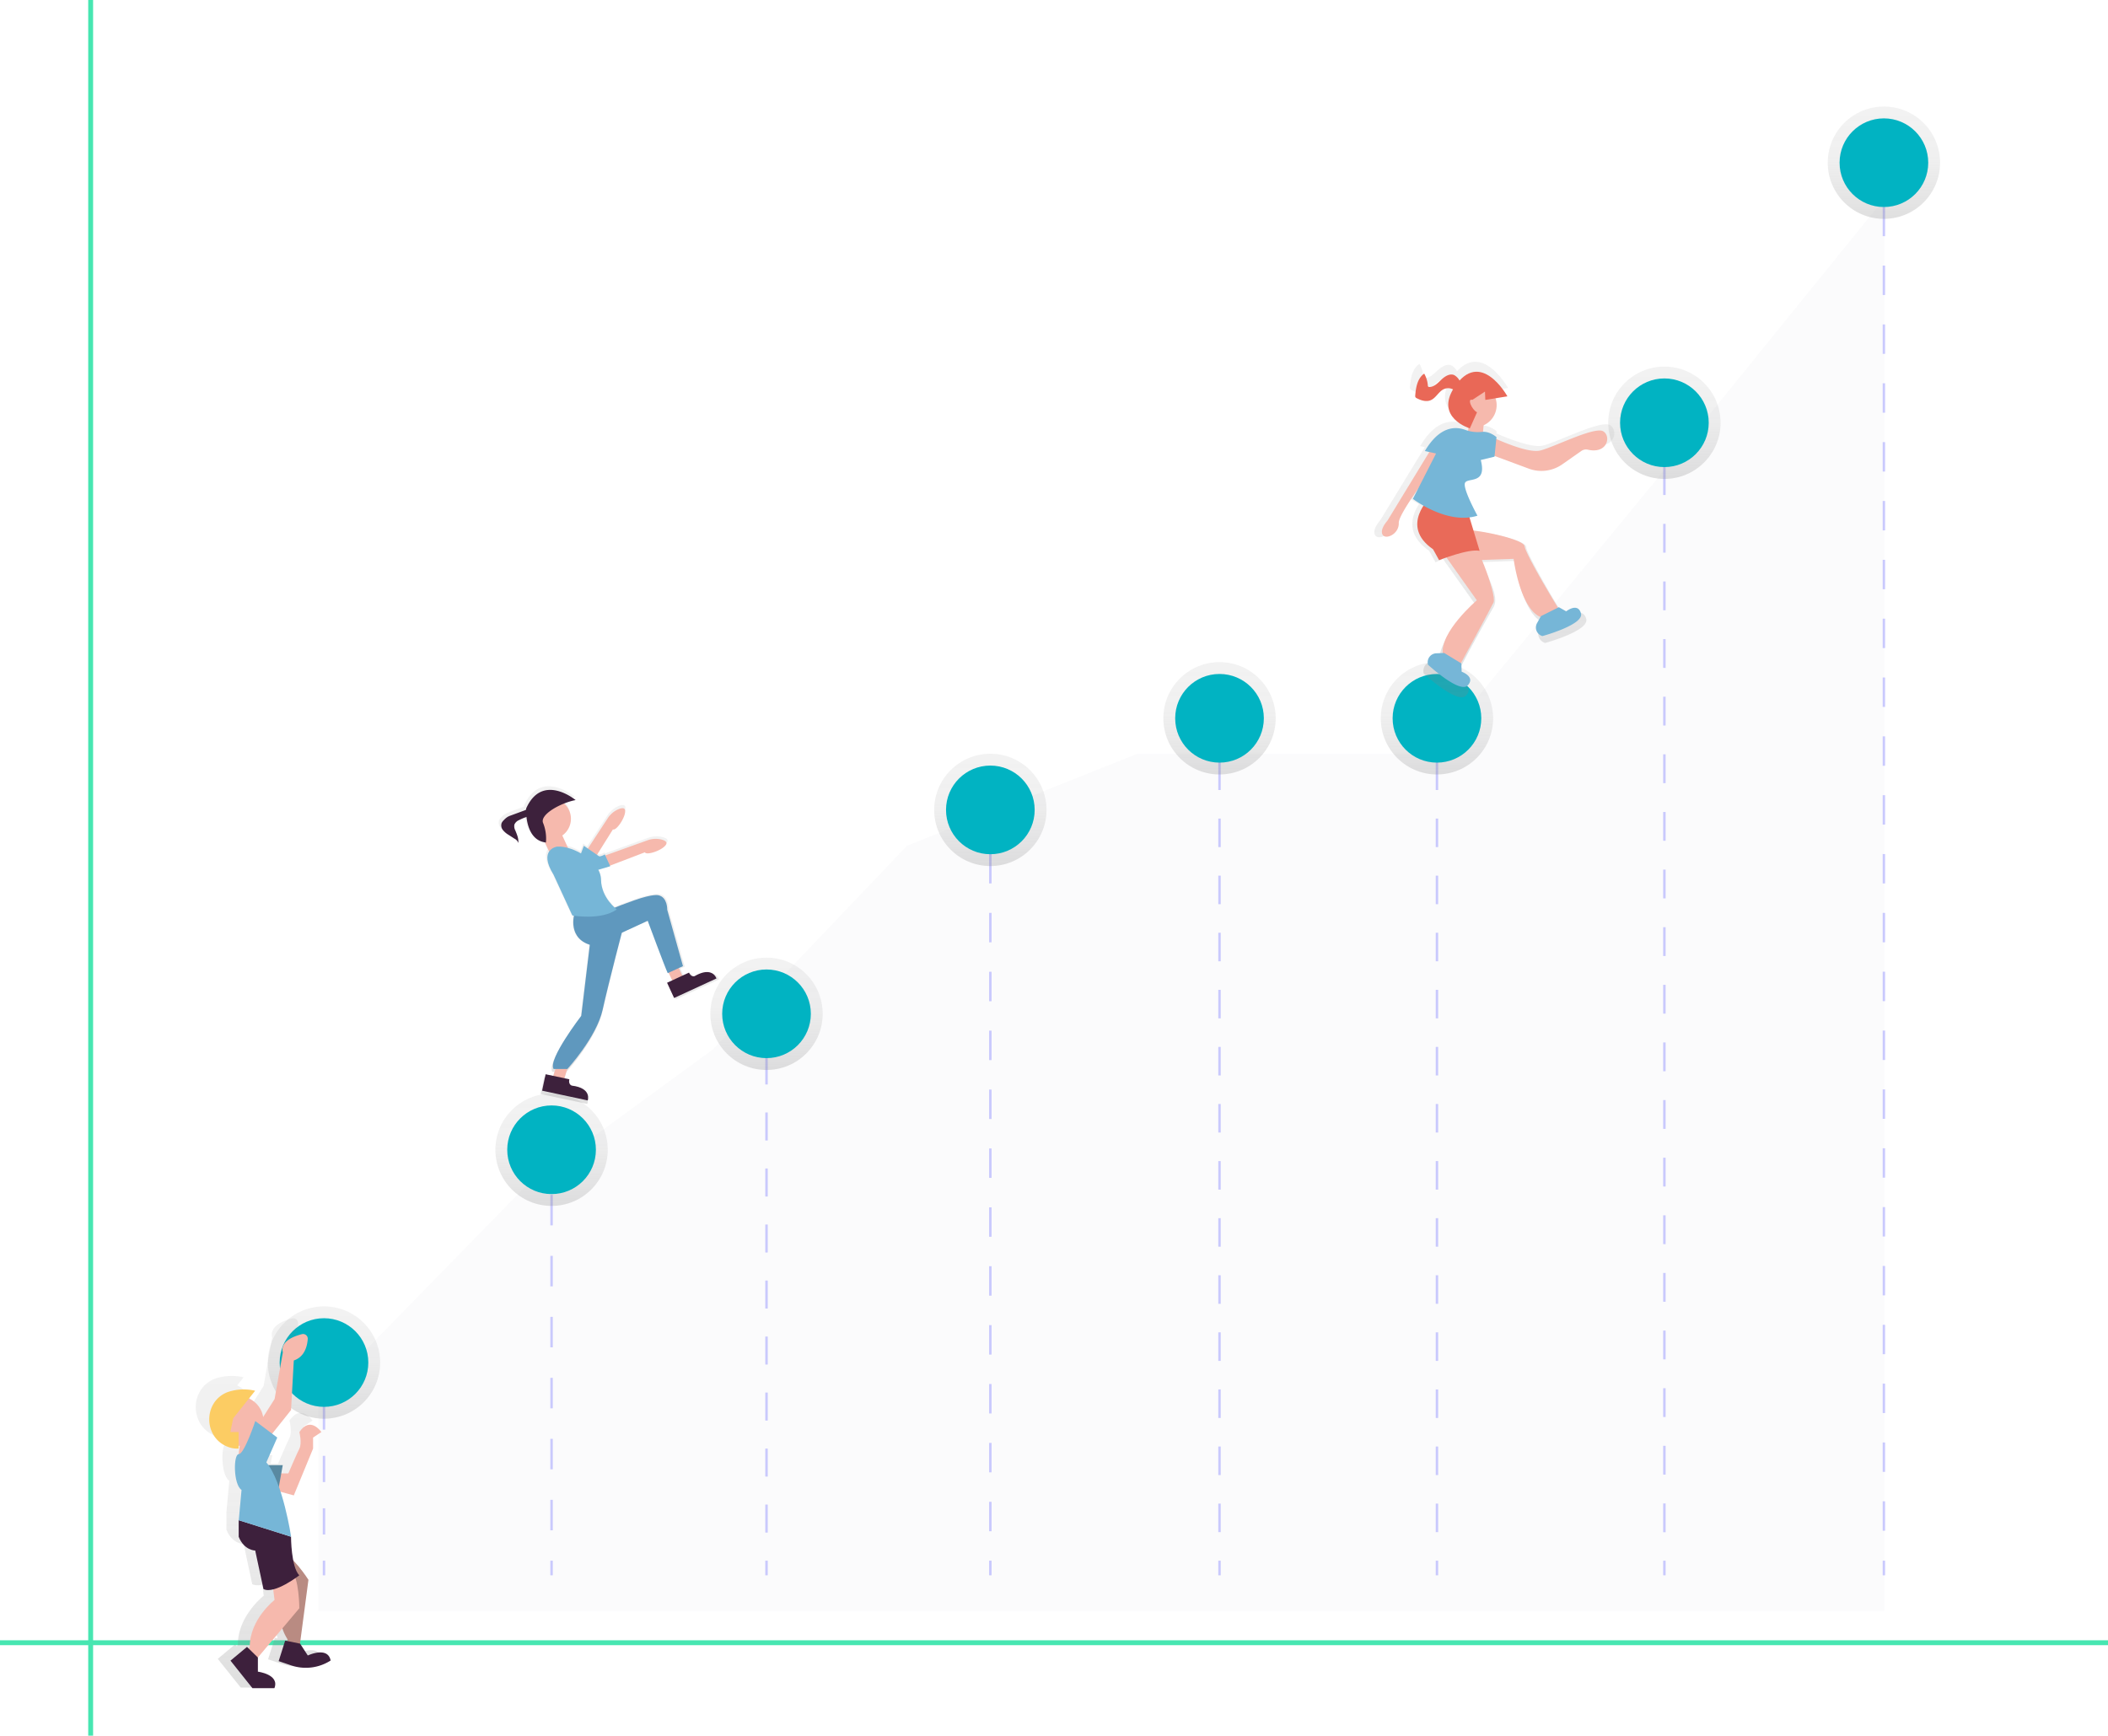 <svg data-name="Layer 1" xmlns="http://www.w3.org/2000/svg" xmlns:xlink="http://www.w3.org/1999/xlink" width="864" height="711.45" viewBox="0 0 864 711.45"><defs><linearGradient id="a" x1="132.79" y1="581.52" x2="132.79" y2="535.49" gradientUnits="userSpaceOnUse"><stop offset="0" stop-color="gray" stop-opacity=".25"/><stop offset=".54" stop-color="gray" stop-opacity=".12"/><stop offset="1" stop-color="gray" stop-opacity=".1"/></linearGradient><linearGradient id="b" x1="226.07" y1="494.3" x2="226.07" y2="448.27" xlink:href="#a"/><linearGradient id="c" x1="314.17" y1="438.58" x2="314.17" y2="392.55" xlink:href="#a"/><linearGradient id="d" x1="405.91" y1="355" x2="405.91" y2="308.96" xlink:href="#a"/><linearGradient id="e" x1="499.84" y1="317.44" x2="499.84" y2="271.41" xlink:href="#a"/><linearGradient id="f" x1="588.96" y1="317.44" x2="588.96" y2="271.41" xlink:href="#a"/><linearGradient id="g" x1="682.18" y1="196.31" x2="682.18" y2="150.27" xlink:href="#a"/><linearGradient id="h" x1="772.15" y1="89.71" x2="772.15" y2="43.67" xlink:href="#a"/><linearGradient id="i" x1="1136.24" y1="225.44" x2="1136.24" y2="88.25" gradientTransform="rotate(-2.32 4761.632 8999.205)" xlink:href="#a"/><linearGradient id="j" x1="274.12" y1="785.99" x2="274.12" y2="634.59" xlink:href="#a"/><linearGradient id="k" x1="417.52" y1="546.79" x2="417.52" y2="416.57" xlink:href="#a"/></defs><title>growing</title><path fill="#eceff1" opacity=".2" d="M130.53 660.4v-87.21l85.21-87.22 76.35-55.72 79.67-83.59 94.06-37.55h120.61l99.59-121.14 86.31-106.6V660.4h-641.8z"/><g opacity=".2"><path fill="#01b3c2" d="M132.79 558.51v87.21"/><path fill="none" stroke="#00f" stroke-miterlimit="10" d="M132.79 558.51v6"/><path fill="none" stroke="#00f" stroke-miterlimit="10" stroke-dasharray="10.75 10.75" d="M132.79 575.25v59.1"/><path fill="none" stroke="#00f" stroke-miterlimit="10" d="M132.79 639.72v6"/><path fill="#01b3c2" d="M226.07 471.29v174.43"/><path fill="none" stroke="#00f" stroke-miterlimit="10" d="M226.07 471.29v6"/><path fill="none" stroke="#00f" stroke-miterlimit="10" stroke-dasharray="12.5 12.5" d="M226.07 489.78v143.7"/><path fill="none" stroke="#00f" stroke-miterlimit="10" d="M226.07 639.72v6"/><path fill="#01b3c2" d="M314.17 415.56v230.16"/><path fill="none" stroke="#00f" stroke-miterlimit="10" d="M314.17 415.56v6"/><path fill="none" stroke="#00f" stroke-miterlimit="10" stroke-dasharray="11.48 11.48" d="M314.17 433.05v200.93"/><path fill="none" stroke="#00f" stroke-miterlimit="10" d="M314.17 639.72v6"/><path fill="#01b3c2" d="M405.91 331.98v313.74"/><path fill="none" stroke="#00f" stroke-miterlimit="10" d="M405.91 331.98v6"/><path fill="none" stroke="#00f" stroke-miterlimit="10" stroke-dasharray="12.07 12.07" d="M405.91 350.05v283.64"/><path fill="none" stroke="#00f" stroke-miterlimit="10" d="M405.91 639.72v6"/><path fill="#01b3c2" d="M499.84 294.43v351.29"/><path fill="none" stroke="#00f" stroke-miterlimit="10" d="M499.84 294.43v6"/><path fill="none" stroke="#00f" stroke-miterlimit="10" stroke-dasharray="11.7 11.7" d="M499.84 312.13v321.74"/><path fill="none" stroke="#00f" stroke-miterlimit="10" d="M499.84 639.72v6"/><path fill="#01b3c2" d="M588.96 294.43v351.29"/><path fill="none" stroke="#00f" stroke-miterlimit="10" d="M588.96 294.43v6"/><path fill="none" stroke="#00f" stroke-miterlimit="10" stroke-dasharray="11.7 11.7" d="M588.96 312.13v321.74"/><path fill="none" stroke="#00f" stroke-miterlimit="10" d="M588.96 639.72v6"/><path fill="#01b3c2" d="M682.18 173.29v472.43"/><path fill="none" stroke="#00f" stroke-miterlimit="10" d="M682.18 173.29v6"/><path fill="none" stroke="#00f" stroke-miterlimit="10" stroke-dasharray="11.81 11.81" d="M682.18 191.1v442.72"/><path fill="none" stroke="#00f" stroke-miterlimit="10" d="M682.18 639.72v6"/><path fill="#01b3c2" d="M772.15 66.69v579.03"/><path fill="none" stroke="#00f" stroke-miterlimit="10" d="M772.15 66.69v6"/><path fill="none" stroke="#00f" stroke-miterlimit="10" stroke-dasharray="12.06 12.06" d="M772.15 84.75v548.94"/><path fill="none" stroke="#00f" stroke-miterlimit="10" d="M772.15 639.72v6"/></g><circle cx="132.79" cy="558.51" r="23.02" fill="url(#a)"/><circle cx="226.07" cy="471.29" r="23.02" fill="url(#b)"/><circle cx="314.17" cy="415.56" r="23.02" fill="url(#c)"/><circle cx="405.91" cy="331.98" r="23.02" fill="url(#d)"/><circle cx="499.84" cy="294.43" r="23.02" fill="url(#e)"/><circle cx="588.96" cy="294.43" r="23.02" fill="url(#f)"/><circle cx="682.18" cy="173.29" r="23.02" fill="url(#g)"/><circle cx="772.15" cy="66.69" r="23.02" fill="url(#h)"/><circle cx="132.79" cy="558.51" r="18.17" fill="#01b3c2"/><circle cx="226.07" cy="471.29" r="18.17" fill="#01b3c2"/><circle cx="314.17" cy="415.56" r="18.17" fill="#01b3c2"/><circle cx="405.91" cy="331.98" r="18.17" fill="#01b3c2"/><circle cx="499.84" cy="294.43" r="18.17" fill="#01b3c2"/><circle cx="588.96" cy="294.43" r="18.17" fill="#01b3c2"/><circle cx="682.18" cy="173.29" r="18.17" fill="#01b3c2"/><circle cx="772.15" cy="66.69" r="18.17" fill="#01b3c2"/><path d="M827.92 268.54c-3.72-2.27-21.51 6.93-27.51 8.38-4.39 1.07-14.17-2.85-19.09-5l.09-.87s-2.77-2.54-6.11-2.3c2.77-3 4.74-8.79 4.79-14.44l6-1s-10.27-18.6-20.92-6.84a5 5 0 0 0-2.32-2.42c-1.94-.78-4 .58-5.57 2s-3.14 3.15-5.23 3.17a.72.72 0 0 1-.44-.1.83.83 0 0 1-.24-.64 12.09 12.09 0 0 0-1.58-5.09c-2.95 2-3.63 6-3.91 9.6a1.29 1.29 0 0 0 .06.64 1.27 1.27 0 0 0 .62.53c1.87 1 4.1 1.67 6 .86 2.33-1 3.45-3.77 5.74-4.83a4.61 4.61 0 0 1 4 .13c-5.11 8.73.52 13.53 4.37 15.63a11.45 11.45 0 0 0 .69 1.83c-4.22-1.49-11-1.41-17.28 9.35l1.92.4-18.24 29.93s-3.48 3.77-2.17 6.14 7.25-.29 7.06-5.13c-.09-2.15 4-8.54 8.49-15l-2.14 4.47a45.17 45.17 0 0 0 4.61 3c-3 4.55-5.66 12.33 4.15 19.09l2.61 4.74s1.25-.61 3.07-1.38l.62.88c1.75 2.74.66.93.66.93l12.1 17.06s-15.68 13.41-14.81 23l-2.87.12a3.89 3.89 0 0 0-3.58 5s13.84 12.76 17.32 9-2.66-5.95-2.66-5.95l-.15-3.63-.26-.16c1.83-4.43 12.67-23.63 14.31-26.45 2.25-3.88-1.08-10.11-4.83-18.5l13.57-.49s2.7 21.37 11.62 25.31l.16-.08-1.64 2.71a3.89 3.89 0 0 0 2.32 5.68s18.16-4.93 16.82-9.88-6.45-.91-6.45-.91l-3.15-1.8-.42.21c-1.84-2.68-14.51-24.26-14.54-26.9s-13.73-5.87-23.53-6.83l-1.18-5.64a19.42 19.42 0 0 0 4.2-.79s-6.53-11.84-5.42-14.31 9.72.82 6.86-10l6-1.45v-.24l16.3 6a13 13 0 0 0 12-1.56l10.89-7.64c9.87 3.29 11.94-5.27 8.22-7.54z" transform="translate(-168 -94.27)" fill="url(#i)"/><path d="M601.21 179.14a57.33 57.33 0 0 1 2-8.35c1.12-3 5 1.87 5 1.87l-.63 7.73z" fill="#f6b9ad"/><circle cx="772.39" cy="260.38" r="9.04" transform="rotate(-24.42 470.48 601.417)" fill="#f6b9ad"/><path d="M596.12 229.94l24.26-.87s2.54 20.09 10.92 23.8l7.41-3.51s-13.08-21.31-13.85-25.55c-.61-3.36-27.89-8.78-29.65-5.85-1.12 1.86-1.6 6.24-1.81 9.19a2.62 2.62 0 0 0 2.72 2.79zM608.89 180.93a3.39 3.39 0 0 1 4.1-1.1c4.51 2 14 5.88 18.27 4.85 5.64-1.37 22.36-10 25.86-7.88 3.32 2 1.73 9.38-6.34 7.52a3.33 3.33 0 0 0-2.65.54l-7.79 5.46a14.91 14.91 0 0 1-13.74 1.78l-16.17-6a3.4 3.4 0 0 1-1.56-5.2zM587.89 181.89l-19.21 31.51s-3.27 3.55-2 5.77 6.82-.28 6.63-4.82 19.3-29.24 19.3-29.24z" fill="#f6b9ad"/><path d="M589.6 223.93l15.7 22.13s-15.4 13.15-13.9 22.19l7 4.27s12.55-23 13.76-25.6c1.44-3.09-8-28.13-11.38-28s-11.18 5.01-11.18 5.01z" fill="#f6b9ad"/><path d="M617.84 162.46s-11.06-20-21.78-3.67c-8.12 12.41 6.37 16.81 6.37 16.81l3.13-7-2.46-4.45 5.54-3.64.14 3.41z" fill="#e96857"/><path d="M598.56 156.73a5.72 5.72 0 0 0-2.57-3c-1.82-.74-3.81.55-5.23 1.9s-2.95 3-4.91 3a.68.68 0 0 1-.41-.09.78.78 0 0 1-.22-.6 11.37 11.37 0 0 0-1.49-4.79c-2.77 1.91-3.42 5.67-3.67 9a1.22 1.22 0 0 0 .06.6 1.19 1.19 0 0 0 .58.49c1.76.91 3.86 1.57 5.68.81 2.19-.91 3.25-3.54 5.39-4.54a4.35 4.35 0 0 1 4.31.42c.92.67 1.77 1.78 2.9 1.61 2.74-.36.07-3.81-.42-4.81z" fill="#e96857"/><path d="M586.5 203.57s-13.18 11.92.88 21.59l2.46 4.45s12-4.79 16.61-3.83l-6.21-20.49z" fill="#e96a59"/><path d="M600.38 176.14c-3.96-1.41-10.38-1.41-16.38 8.75l4.59 1-9.49 18.6s14.1 10.81 26.46 6.89c0 0-6.14-11.13-5.1-13.45s9.14.77 6.45-9.37l5.64-1.37.81-8s-2.76-2.54-6-2.15a15.1 15.1 0 0 1-6.98-.9zM591.94 267.66l-3.27.13a3.66 3.66 0 0 0-3.36 4.69s13 12 16.28 8.45-2.5-5.59-2.5-5.59l-.14-3.41zM631.59 252.55l-1.59 2.84a3.66 3.66 0 0 0 2.18 5.34s17.07-4.63 15.81-9.29-6.06-.85-6.06-.85l-3-1.7z" fill="#76b6d7"/><path d="M604.84 165.22c1 1.27 1.57 2.84 1.29 3.51s-1.3.17-2.29-1.1-1.57-2.83-1.29-3.5 1.3-.18 2.29 1.09z" fill="#f6b9ad"/><path fill="none" stroke="#47e6b1" stroke-miterlimit="10" stroke-width="2" d="M37.16 0v711.45M0 673.35h864"/><path d="M290.27 772l-3.27-5 3.6-27.25a60.36 60.36 0 0 0-6.47-8.25 60.66 60.66 0 0 1-1-10.21 138.45 138.45 0 0 0-4.49-19.2l5.67 1.55 8.24-20v-4.71l3.53-2.35s-4.71-7.06-9.42 0c0 0 1.18 4.71 0 7.06s-4.71 10.6-4.71 10.6h-3l.64-3.53h-6.16c-.3-.42-.6-.82-.91-1.18l4.71-10.6-2.23-1.73 8.09-10.12 1.18-21.19c4.68-1.56 5.74-6.22 5.93-9.19a2 2 0 0 0-2.51-2c-10.16 2.6-8.12 7.71-8.12 7.71l-3.53 20-4.83 7.59a10.59 10.59 0 0 0-6-7.86l2.66-3.32a21.38 21.38 0 0 0-11.72.57c-10.55 4-10.53 19.35 0 23.4a10.56 10.56 0 0 0 4.65.76v-1.18h.44c-.18 1.1-.35 2.33-.44 3.55-2.35 0-2.35 13 1.18 15.3l-1.18 13v7.06c2.35 5.89 7.06 5.89 7.06 5.89l3.53 16.48a6.12 6.12 0 0 0 4.14.12l.57 4.58s-10.6 8.24-10.6 20l-.39.77-.79-.77-7.06 5.89 9.4 11.76h9.42c2.35-5.89-7.06-7.06-7.06-7.06v-6.05l10.47-12.43a20.36 20.36 0 0 0 2.15 4.55l.09.86-1.08-.22-2.78 8.76 5.36 1.82a19.6 19.6 0 0 0 16.85-2c-1.24-6.28-9.81-2.23-9.81-2.23z" transform="translate(-168 -94.27)" fill="url(#j)"/><path d="M98.91 589.32s-2.56 10.74 0 12.27l7.67-4.6-5.11-9.72zM131.71 587.01s-4.52-6.77-9 0c0 0 1.13 4.52 0 6.77s-4.52 10.16-4.52 10.16H108v5.64l12.42 3.39 7.9-19.19v-4.52z" fill="#f6b9ad"/><path fill="#5989a1" d="M115.9 600.55l-2.26 12.42-9.03-2.26v-10.16h11.29z"/><circle cx="97.84" cy="582.49" r="10.16" fill="#f6b9ad"/><path d="M95.58 581.36l9-11.29a20.5 20.5 0 0 0-11.24.54c-10.11 3.84-10.09 18.56 0 22.43a10.12 10.12 0 0 0 4.46.73V587h-3.39z" fill="#fccc63"/><path d="M120.42 557.66l-1.13 20.32-9 11.29-5.64-3.39 7.9-12.42 3.39-19.19s-2-4.89 7.79-7.39a1.92 1.92 0 0 1 2.41 2c-.22 2.85-1.24 7.28-5.72 8.78z" fill="#f6b9ad"/><path d="M110.22 643.22l5.81 7s-4.31 12.13 1.77 21.64l.26 2.51 4.68 1 3.68-27.8s-6.68-10.47-11.36-11.5z" fill="#b98b82"/><path d="M123 673.73l3.16 4.86s8.22-3.91 9.35 2.06a18.79 18.79 0 0 1-16.16 2l-5.14-1.75 2.67-8.4z" fill="#3d203c"/><path d="M111.39 646.84l1.13 9s-10.16 7.9-10.16 19.19l-1.13 2.26 3.39 3.39 18.06-21.45s0-12.42-3.39-15.8z" fill="#f6b9ad"/><path d="M105.7 679.42v5.8s9 1.13 6.77 6.77h-9l-9-11.29 6.77-5.64zM122.67 645.73s-10.16 7.9-14.68 5.64l-3.39-15.8s-4.52 0-6.77-5.64v-6.8l21.45 6.77s.01 12.42 3.39 15.83z" fill="#3d203c"/><path d="M113.64 589.26l-9-6.77s-4.52 13.55-6.77 13.55-2.29 12.42 1.13 14.69l-1.13 12.42 21.45 6.77s-3.39-22.58-10.16-30.48z" fill="#76b6d7"/><path d="M453.57 494.68s-1.42.65-2.4-1.48l-2.84 1.31-1.47-3.2 1.78-.82-6.64-23.64s.17-5.24-3.66-6.06c0 0-2.08-.77-10.21 2.12-3.41 1.21-6.13 2.26-8.16 3.07-1.77-1.6-5.66-5.78-5.74-11.73a9 9 0 0 0-1.16-4.16l5-1.5-.11-.24 14.64-5.6c.65 1.42 7.37-.82 8.85-3.22.68-1.1-.43-1.74-1.82-2.12a10 10 0 0 0-6 .3L416 444.07l-.21-.45a5.22 5.22 0 0 1-2.28.88l-1-.69 6.69-10.68c1.38.74 5.4-5.09 5.13-7.89-.12-1.29-1.39-1.14-2.73-.6a10 10 0 0 0-4.58 3.83l-8.34 12.71-1.61-1.18-1.19 3.2a23.72 23.72 0 0 0-5.5-2.31l-2.38-5.14a8.59 8.59 0 0 0 .75-13.45 27 27 0 0 1 4.86-1.46s-14-11.64-20.76 3.54v.43c-.28.13-.54.26-.76.34l-5.75 2.19a8.28 8.28 0 0 0-1.22.54 7.79 7.79 0 0 0-1.62 1.37 4.31 4.31 0 0 0-.9 1.18 3 3 0 0 0 .51 3 8.92 8.92 0 0 0 2.42 2l2.43 1.57a3.08 3.08 0 0 1 1.6 1.81c.22-1.79-.54-3.54-1.23-5.21a3.81 3.81 0 0 1-.4-2.5 3.59 3.59 0 0 1 2-1.9 21.46 21.46 0 0 1 3.09-1.3c.43 3.9 2 9.79 7.69 10.7l1.8 3.9c-1.08 1.66-1.29 4.6 1.91 9.75l7.86 17 .67.1c-.51 2.57-1.14 9.65 6.62 12.17L406 511.31s-14.17 18.47-11.61 22.3h.84l-.91 2.91-3.26-.69-1.46 6.88 19.12 4.06s1.9-5.19-6.67-6.21c0 0-1.53-.32-1-2.62l-2.08-.44 1.21-3.89s12.22-13.35 14.78-24.86c2-8.8 6.15-25.08 8-32.25l10.91-5s7.09 19.12 8.4 22l.36-.16 1.47 3.2-2.13 1 2.95 6.39 17.75-8.18s-1.61-5.38-9.1-1.07z" transform="translate(-168 -94.27)" fill="url(#k)"/><path fill="#f6b9ad" d="M273.875 398.36l4.168-1.922 1.922 4.168-4.169 1.922zM228.962 434.043l4.382 1.368-2.39 7.655-4.382-1.368z"/><circle cx="393.59" cy="429.93" r="8.41" transform="rotate(-24.75 94.67 765.6)" fill="#f6b9ad"/><path fill="#f6b9ad" d="M221.66 341.647l6.937-3.198 5.439 11.797-6.939 3.198zM247 351.04l18.37-6.59a9.78 9.78 0 0 1 5.82-.3c1.36.37 2.44 1 1.78 2.07-1.44 2.35-8 4.53-8.65 3.14l-16.1 6.16z"/><path d="M235.47 374.44s-3.42 10.83 7.79 13.24l22.21-10.24s6.93 18.68 8.21 21.46l6.25-2.88-6.45-23.11s.16-5.12-3.57-5.93c0 0-2-.75-10 2.08s-12.12 4.74-12.12 4.74z" fill="#5f98be"/><path d="M235.93 327.95s-13.66-11.38-20.28 3.46c0 0-.75 13 8.11 13.93a17.3 17.3 0 0 0-1.12-7.9c-1.64-3.46 7.09-8.32 13.29-9.49z" fill="#3d213c"/><path d="M209.27 334.3a8.1 8.1 0 0 0-1.19.53 7.61 7.61 0 0 0-1.58 1.34 4.21 4.21 0 0 0-.88 1.16 3 3 0 0 0 .5 2.9 8.72 8.72 0 0 0 2.36 2l2.38 1.54a3 3 0 0 1 1.57 1.77c.21-1.75-.53-3.46-1.2-5.09a3.73 3.73 0 0 1-.4-2.44 3.51 3.51 0 0 1 1.94-1.86 21 21 0 0 1 3.05-1.28 6.82 6.82 0 0 0 1.53-.62 1.89 1.89 0 0 0 .93-1.3 1.42 1.42 0 0 0-.92-1.46c-.72-.2-1.78.48-2.46.74zM282.41 398.67l-9 4.16 2.88 6.25 17.35-8s-1.55-5.18-8.86-1c-.03.03-1.42.65-2.37-1.41z" fill="#3d213c"/><path d="M237.25 350.9s8.17 1.29 10.62-.69l2.24 4.86-10.36 3.09z" fill="#76b6d7"/><path d="M228.31 347.03s-7.9 1.12-1.39 11.58l7.68 16.66s11.9 2.09 18.2-2.5c0 0-6.35-4.65-6.45-12.17s-11.53-14.05-18.04-13.57z" fill="#76b6d7"/><path d="M242 385.13l-3.75 31.24s-13.84 18-11.34 21.8h5.65s11.95-13 14.45-24.3 8.75-35 8.75-35z" fill="#5f98be"/><path d="M233.35 442.4l-9.72-2.06-1.43 6.73 18.69 4s1.86-5.07-6.52-6.07c0-.04-1.5-.36-1.02-2.6z" fill="#3d213c"/><path d="M238.38 351.73l10.71-16.32a9.78 9.78 0 0 1 4.47-3.74c1.31-.53 2.54-.67 2.66.58.26 2.74-3.67 8.44-5 7.72l-9.15 14.6z" fill="#f6b9ad"/><path fill="#76b6d7" d="M237.47 351.63l1.83-4.94 8.01 5.53-6.88 3.51-2.96-4.1z"/></svg>